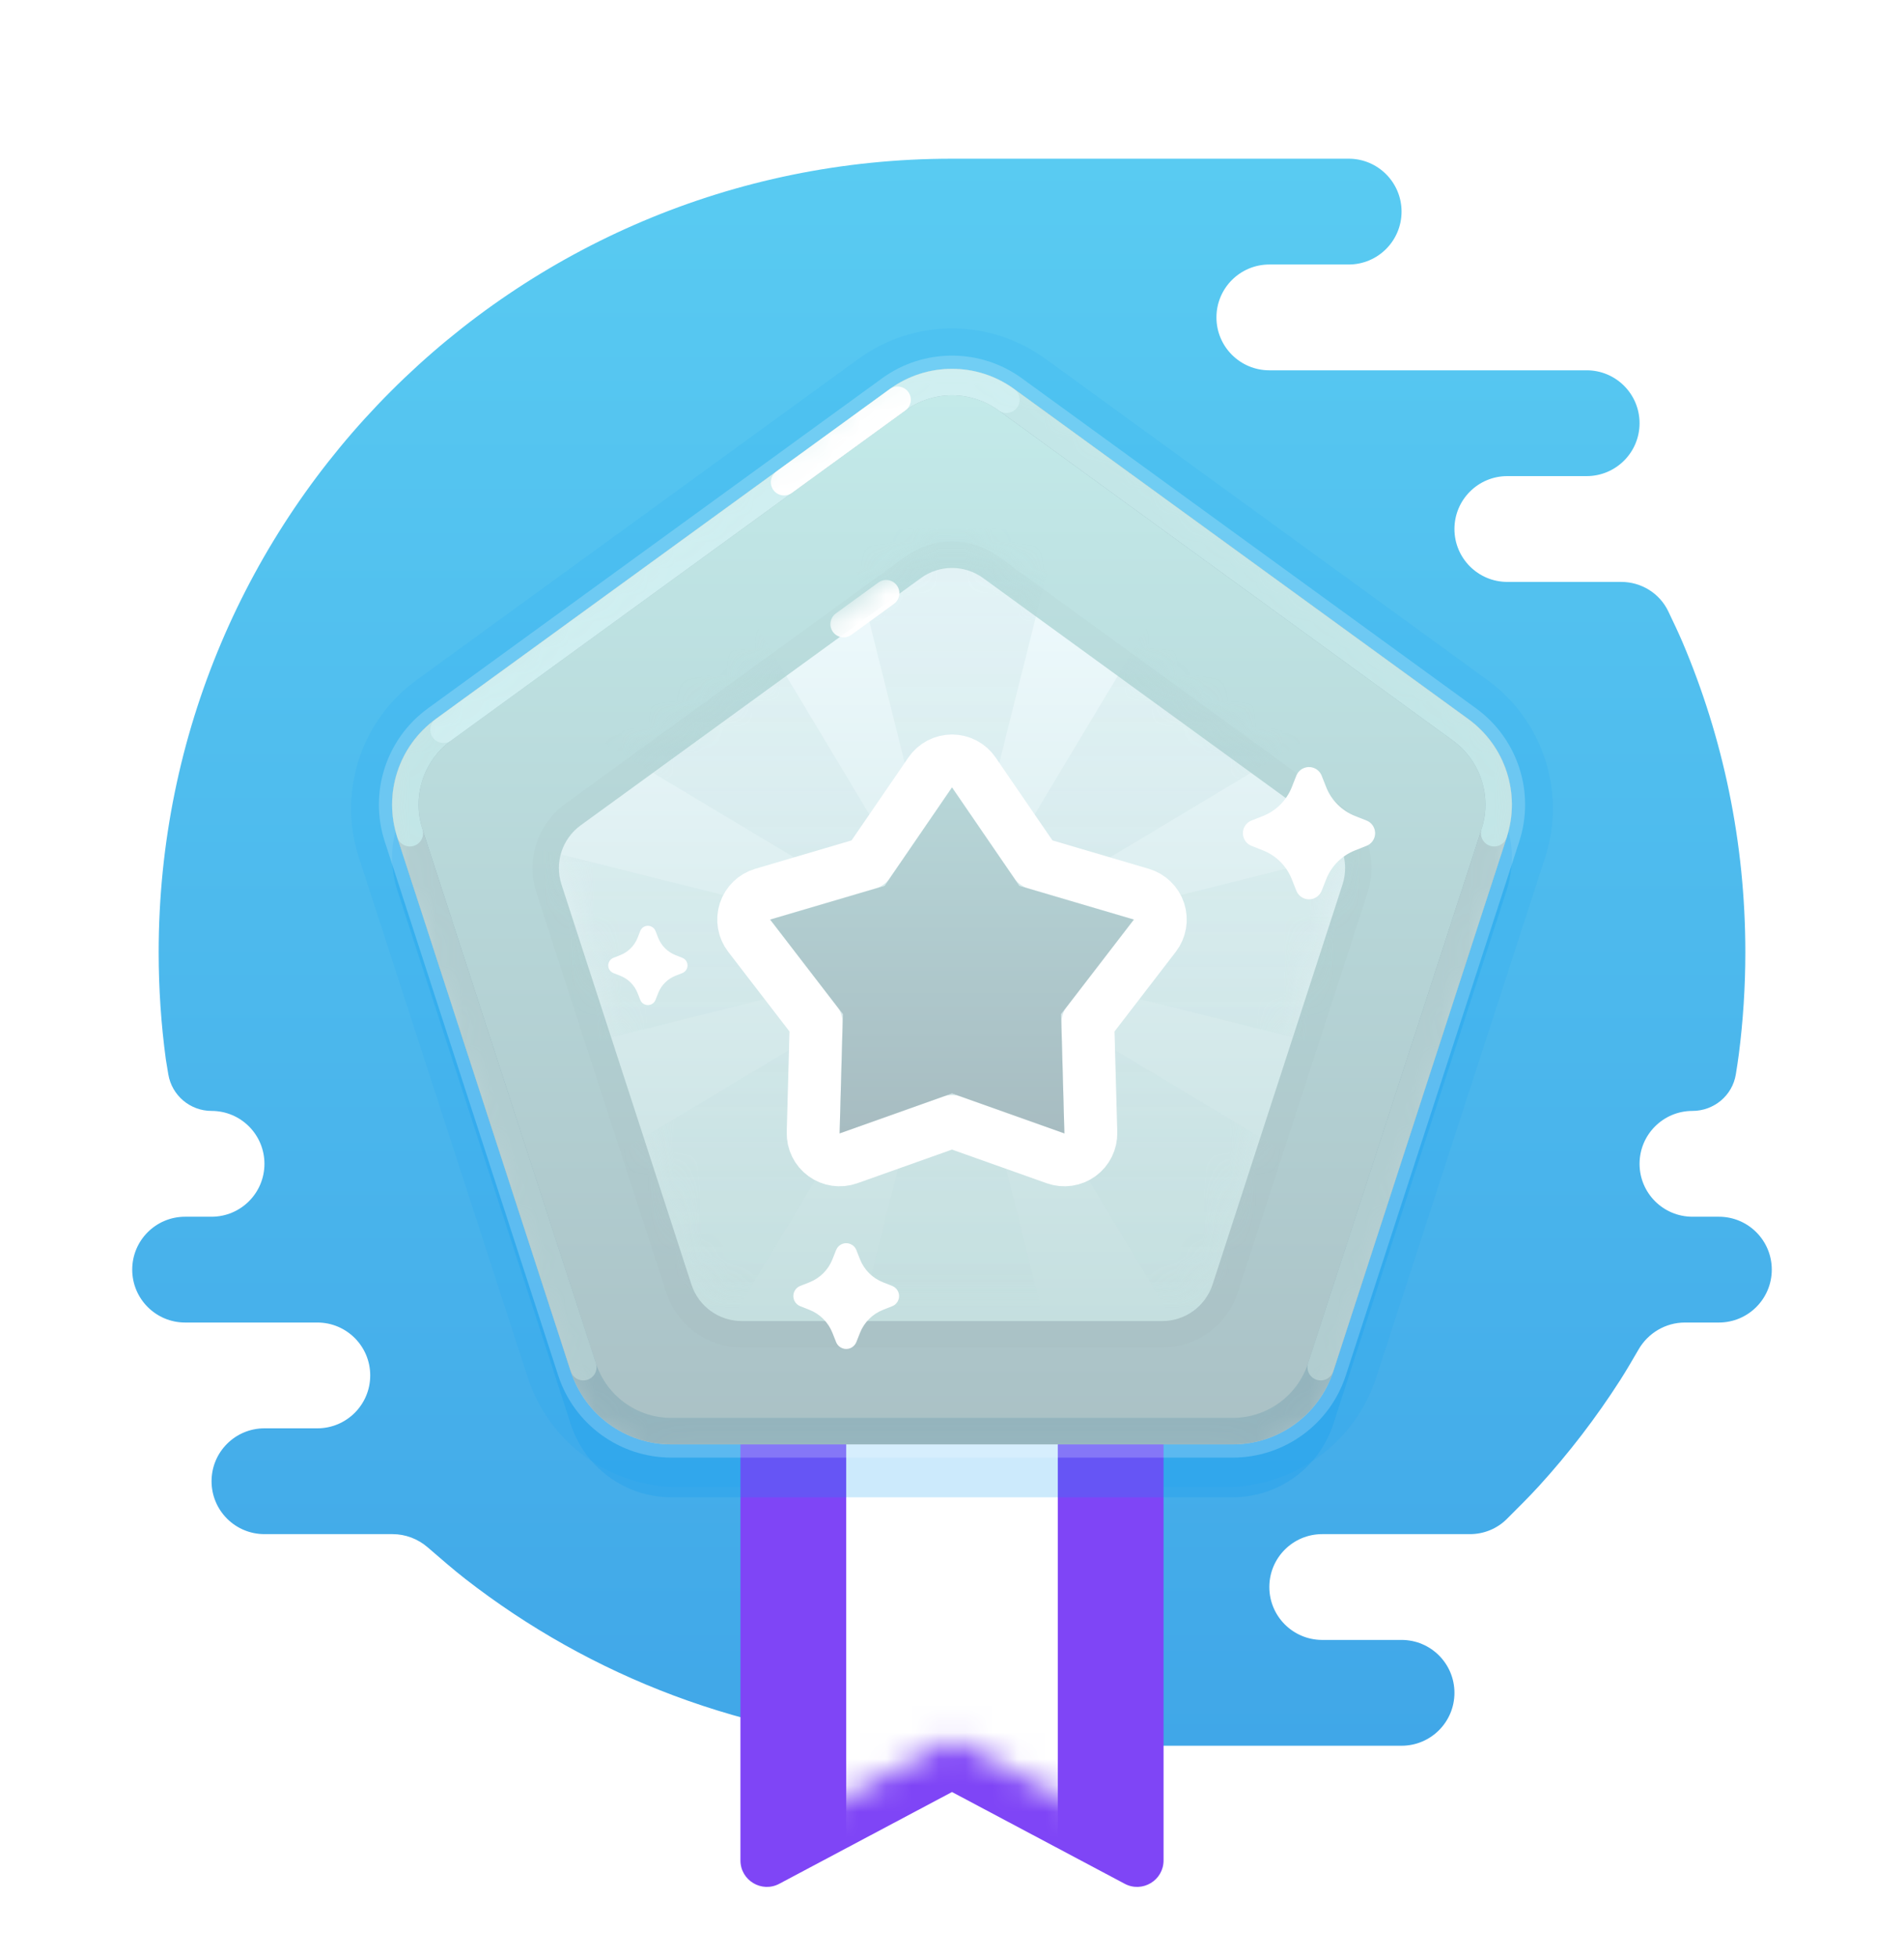 <svg width="72" height="74" viewBox="0 0 72 74" fill="none" xmlns="http://www.w3.org/2000/svg">
<path fill-rule="evenodd" clip-rule="evenodd" d="M53 62C54.105 62 55 62.895 55 64C55 65.105 54.105 66 53 66H35C34.882 66 34.767 65.99 34.655 65.97C28.23 65.687 22.331 63.383 17.576 59.678C17.189 59.377 16.607 58.877 16.175 58.501C15.805 58.18 15.333 58 14.844 58H10C8.895 58 8 57.105 8 56C8 54.895 8.895 54 10 54H12C13.105 54 14 53.105 14 52C14 50.895 13.105 50 12 50H7C5.895 50 5 49.105 5 48C5 46.895 5.895 46 7 46H8C9.105 46 10 45.105 10 44C10 42.895 9.105 42 8 42C7.191 42 6.5 41.417 6.365 40.62C6.316 40.33 6.277 40.097 6.271 40.049C6.092 38.725 6 37.373 6 36C6 19.431 19.431 6 36 6C41 6 46 6 51 6C52.105 6 53 6.895 53 8C53 9.105 52.105 10 51 10H48C46.895 10 46 10.895 46 12C46 13.105 46.895 14 48 14H60C61.105 14 62 14.895 62 16C62 17.104 61.106 17.999 60.002 18L57 18C55.895 18 55 18.895 55 20C55 21.105 55.895 22 57 22H61.306C62.062 22 62.756 22.426 63.084 23.108C63.281 23.517 63.488 23.959 63.624 24.278C65.154 27.879 66 31.841 66 36C66 37.307 65.916 38.594 65.754 39.857C65.727 40.069 65.685 40.342 65.64 40.621C65.509 41.421 64.811 42 64 42C62.895 42 62 42.895 62 44C62 45.105 62.895 46 64 46H65C66.105 46 67 46.895 67 48C67 49.105 66.105 50 65 50H63.716C62.99 50 62.322 50.394 61.96 51.023C61.724 51.432 61.462 51.876 61.267 52.179C60.811 52.89 60.326 53.581 59.813 54.249C59.298 54.92 58.755 55.569 58.186 56.193C57.874 56.536 57.368 57.044 56.974 57.434C56.605 57.799 56.106 58 55.587 58H50C48.895 58 48 58.895 48 60C48 61.097 48.883 61.987 49.977 62L53 62Z" fill="url(#paint0_linear_2502_4509)"/>
<g opacity="0.1">
<path fill-rule="evenodd" clip-rule="evenodd" d="M32.473 13.562C34.576 12.034 37.424 12.034 39.527 13.562L56.25 25.712C58.353 27.24 59.233 29.948 58.429 32.42L52.042 52.08C51.239 54.552 48.935 56.225 46.335 56.225H25.665C23.065 56.225 20.762 54.552 19.958 52.08L13.571 32.42C12.767 29.948 13.647 27.24 15.75 25.712L32.473 13.562Z" fill="#0298F3" style="mix-blend-mode:multiply"/>
</g>
<g filter="url(#filter0_d_2502_4509)">
<path fill-rule="evenodd" clip-rule="evenodd" d="M28 36H44V68.336C44 69.091 43.197 69.573 42.531 69.219L36 65.75L29.469 69.219C28.803 69.573 28 69.091 28 68.336V36Z" fill="#7F45F6"/>
</g>
<mask id="mask0_2502_4509" style="mask-type:luminance" maskUnits="userSpaceOnUse" x="28" y="36" width="16" height="34">
<path fill-rule="evenodd" clip-rule="evenodd" d="M28 36H44V68.336C44 69.091 43.197 69.573 42.531 69.219L36 65.75L29.469 69.219C28.803 69.573 28 69.091 28 68.336V36Z" fill="white"/>
</mask>
<g mask="url(#mask0_2502_4509)">
<path fill-rule="evenodd" clip-rule="evenodd" d="M32 52H40V70H32V52Z" fill="white"/>
</g>
<path style="mix-blend-mode:multiply" opacity="0.2" fill-rule="evenodd" clip-rule="evenodd" d="M33.649 16.708C35.051 15.69 36.949 15.69 38.351 16.708L55.523 29.184C56.925 30.203 57.512 32.008 56.976 33.657L50.417 53.843C49.882 55.492 48.346 56.607 46.613 56.607H25.387C23.654 56.607 22.118 55.492 21.583 53.843L15.024 33.657C14.488 32.008 15.075 30.203 16.477 29.184L33.649 16.708Z" fill="#0298F3"/>
<path fill-rule="evenodd" clip-rule="evenodd" d="M33.649 14.708C35.051 13.69 36.949 13.69 38.351 14.708L55.523 27.184C56.925 28.203 57.512 30.009 56.976 31.657L50.417 51.843C49.882 53.492 48.346 54.607 46.613 54.607H25.387C23.654 54.607 22.118 53.492 21.583 51.843L15.024 31.657C14.488 30.008 15.075 28.203 16.477 27.184L33.649 14.708Z" fill="url(#paint1_linear_2502_4509)" stroke="#FEFFFF" stroke-opacity="0.2"/>
<mask id="mask1_2502_4509" style="mask-type:luminance" maskUnits="userSpaceOnUse" x="14" y="13" width="44" height="43">
<path fill-rule="evenodd" clip-rule="evenodd" d="M33.649 14.708C35.051 13.69 36.949 13.69 38.351 14.708L55.523 27.184C56.925 28.203 57.512 30.009 56.976 31.657L50.417 51.843C49.882 53.492 48.346 54.607 46.613 54.607H25.387C23.654 54.607 22.118 53.492 21.583 51.843L15.024 31.657C14.488 30.008 15.075 28.203 16.477 27.184L33.649 14.708Z" fill="white" stroke="white"/>
</mask>
<g mask="url(#mask1_2502_4509)">
<path d="M38.057 15.113C36.831 14.222 35.169 14.222 33.943 15.113L16.771 27.589C15.544 28.48 15.031 30.06 15.499 31.502L22.058 51.689C22.527 53.131 23.871 54.107 25.387 54.107H46.613C48.129 54.107 49.473 53.131 49.942 51.689L56.501 31.502C56.969 30.06 56.456 28.48 55.229 27.589L38.057 15.113Z" stroke="#94B4BD" stroke-linecap="round"/>
<path d="M49.942 51.689L56.501 31.502" stroke="#B1CDD0" stroke-linecap="round"/>
<path d="M15.499 31.502L22.058 51.689" stroke="#B1CDD0" stroke-linecap="round"/>
<path d="M56.501 31.502C56.969 30.06 56.456 28.48 55.229 27.589L38.057 15.113C36.831 14.222 35.169 14.222 33.943 15.113L16.771 27.589C15.544 28.48 15.031 30.06 15.499 31.502" stroke="#C3E6E7" stroke-linecap="round"/>
<path opacity="0.4" d="M38.057 15.113C36.831 14.222 35.169 14.222 33.943 15.113L16.771 27.589" stroke="#E5FEFF" stroke-linecap="round"/>
<path d="M33.943 15.113L29.65 18.232" stroke="white" stroke-linecap="round"/>
</g>
<g filter="url(#filter1_d_2502_4509)">
<path fill-rule="evenodd" clip-rule="evenodd" d="M34.824 20.854C35.525 20.345 36.475 20.345 37.176 20.854L50.041 30.202C50.742 30.711 51.036 31.614 50.768 32.438L45.854 47.562C45.586 48.386 44.818 48.944 43.952 48.944H28.049C27.182 48.944 26.414 48.386 26.146 47.562L21.232 32.438C20.964 31.614 21.258 30.711 21.959 30.202L34.824 20.854Z" fill="url(#paint2_linear_2502_4509)"/>
<path d="M50.335 29.797L37.469 20.45C36.593 19.813 35.407 19.813 34.531 20.45L21.665 29.797C20.789 30.434 20.422 31.562 20.757 32.592L25.671 47.717C26.006 48.747 26.965 49.444 28.049 49.444H43.952C45.035 49.444 45.994 48.747 46.329 47.717L51.243 32.592C51.578 31.562 51.211 30.434 50.335 29.797Z" stroke="#94A0A4" stroke-opacity="0.06"/>
</g>
<mask id="mask2_2502_4509" style="mask-type:luminance" maskUnits="userSpaceOnUse" x="21" y="20" width="30" height="29">
<path fill-rule="evenodd" clip-rule="evenodd" d="M34.824 20.854C35.525 20.345 36.475 20.345 37.176 20.854L50.041 30.202C50.742 30.711 51.036 31.614 50.768 32.438L45.854 47.562C45.586 48.386 44.818 48.944 43.952 48.944H28.049C27.182 48.944 26.414 48.386 26.146 47.562L21.232 32.438C20.964 31.614 21.258 30.711 21.959 30.202L34.824 20.854Z" fill="white"/>
</mask>
<g mask="url(#mask2_2502_4509)">
<g style="mix-blend-mode:multiply" opacity="0.2">
<path fill-rule="evenodd" clip-rule="evenodd" d="M36 36L20 40V32L36 36ZM36 36L40 20H32L36 36ZM36 36L52 32V40L36 36ZM36 36L44.485 21.858L50.142 27.515L36 36ZM36 36L44.485 50.142L50.142 44.485L36 36ZM36 36L32 52H40L36 36ZM36 36L27.515 50.142L21.858 44.485L36 36Z" fill="url(#paint3_linear_2502_4509)"/>
<path d="M27.515 21.858L21.858 27.515L36 36L27.515 21.858Z" fill="url(#paint4_linear_2502_4509)"/>
</g>
<path d="M33.51 22.427C32.816 22.931 32.28 23.321 31.902 23.596" stroke="white" stroke-linecap="round"/>
</g>
<g filter="url(#filter2_d_2502_4509)">
<path d="M33.45 32.49L36 28.769L38.55 32.49L42.877 33.766L40.126 37.341L40.25 41.85L36 40.339L31.75 41.85L31.874 37.341L29.123 33.766L33.45 32.49Z" fill="white"/>
<path d="M36.825 28.204C36.638 27.931 36.33 27.769 36 27.769C35.67 27.769 35.362 27.931 35.175 28.204L32.826 31.631L28.84 32.806C28.524 32.9 28.274 33.143 28.172 33.456C28.07 33.77 28.129 34.114 28.33 34.375L30.864 37.669L30.75 41.823C30.741 42.152 30.895 42.465 31.162 42.659C31.429 42.853 31.774 42.903 32.085 42.792L36 41.4L39.915 42.792C40.226 42.903 40.571 42.853 40.838 42.659C41.105 42.465 41.259 42.152 41.25 41.823L41.136 37.669L43.67 34.375C43.871 34.114 43.93 33.77 43.828 33.456C43.726 33.143 43.476 32.9 43.16 32.806L39.174 31.631L36.825 28.204Z" stroke="white" stroke-width="2" stroke-linejoin="round"/>
</g>
<g filter="url(#filter3_i_2502_4509)">
<path d="M33.45 32.49L36 28.769L38.55 32.49L42.877 33.766L40.126 37.341L40.25 41.85L36 40.339L31.75 41.85L31.874 37.341L29.123 33.766L33.45 32.49Z" fill="url(#paint5_linear_2502_4509)"/>
</g>
<g filter="url(#filter4_d_2502_4509)">
<path fill-rule="evenodd" clip-rule="evenodd" d="M30.607 49.52L30.261 49.383C30.049 49.3 29.945 49.06 30.029 48.849C30.071 48.743 30.155 48.658 30.261 48.617L30.607 48.48C31.006 48.323 31.323 48.007 31.48 47.607L31.617 47.261C31.7 47.049 31.939 46.945 32.151 47.029C32.257 47.071 32.342 47.155 32.383 47.261L32.52 47.607C32.677 48.007 32.993 48.323 33.393 48.48L33.739 48.617C33.951 48.7 34.055 48.94 33.971 49.151C33.929 49.257 33.845 49.342 33.739 49.383L33.393 49.52C32.993 49.677 32.677 49.993 32.52 50.393L32.383 50.739C32.3 50.951 32.06 51.055 31.849 50.971C31.743 50.929 31.659 50.845 31.617 50.739L31.48 50.393C31.323 49.993 31.006 49.677 30.607 49.52Z" fill="white"/>
</g>
<g filter="url(#filter5_d_2502_4509)">
<path fill-rule="evenodd" clip-rule="evenodd" d="M47.759 32.15L47.326 31.979C47.062 31.875 46.932 31.576 47.036 31.311C47.088 31.178 47.194 31.073 47.326 31.021L47.759 30.85C48.258 30.653 48.653 30.258 48.85 29.759L49.021 29.326C49.125 29.062 49.424 28.932 49.689 29.036C49.822 29.088 49.927 29.194 49.979 29.326L50.15 29.759C50.347 30.258 50.742 30.653 51.241 30.85L51.674 31.021C51.938 31.125 52.068 31.424 51.964 31.689C51.912 31.822 51.806 31.927 51.674 31.979L51.241 32.15C50.742 32.347 50.347 32.742 50.15 33.241L49.979 33.674C49.875 33.938 49.576 34.068 49.311 33.964C49.178 33.912 49.073 33.806 49.021 33.674L48.85 33.241C48.653 32.742 48.258 32.347 47.759 32.15Z" fill="white"/>
</g>
<g filter="url(#filter6_d_2502_4509)">
<path fill-rule="evenodd" clip-rule="evenodd" d="M23.456 36.89L23.196 36.788C23.037 36.725 22.959 36.545 23.022 36.387C23.053 36.307 23.116 36.244 23.196 36.212L23.456 36.11C23.755 35.992 23.992 35.755 24.11 35.456L24.212 35.196C24.275 35.037 24.455 34.959 24.613 35.022C24.693 35.053 24.756 35.116 24.788 35.196L24.89 35.456C25.008 35.755 25.245 35.992 25.544 36.11L25.804 36.212C25.963 36.275 26.041 36.455 25.978 36.613C25.947 36.693 25.884 36.756 25.804 36.788L25.544 36.89C25.245 37.008 25.008 37.245 24.89 37.544L24.788 37.804C24.725 37.963 24.545 38.041 24.387 37.978C24.307 37.947 24.244 37.884 24.212 37.804L24.11 37.544C23.992 37.245 23.755 37.008 23.456 36.89Z" fill="white"/>
</g>
<defs>
<filter id="filter0_d_2502_4509" x="26" y="36" width="20" height="37.338" filterUnits="userSpaceOnUse" color-interpolation-filters="sRGB">
<feFlood flood-opacity="0" result="BackgroundImageFix"/>
<feColorMatrix in="SourceAlpha" type="matrix" values="0 0 0 0 0 0 0 0 0 0 0 0 0 0 0 0 0 0 127 0" result="hardAlpha"/>
<feOffset dy="2"/>
<feGaussianBlur stdDeviation="1"/>
<feColorMatrix type="matrix" values="0 0 0 0 0.333 0 0 0 0 0.79 0 0 0 0 0.82 0 0 0 0.2 0"/>
<feBlend mode="darken" in2="BackgroundImageFix" result="effect1_dropShadow_2502_4509"/>
<feBlend mode="normal" in="SourceGraphic" in2="effect1_dropShadow_2502_4509" result="shape"/>
</filter>
<filter id="filter1_d_2502_4509" x="18.134" y="18.472" width="35.732" height="34.472" filterUnits="userSpaceOnUse" color-interpolation-filters="sRGB">
<feFlood flood-opacity="0" result="BackgroundImageFix"/>
<feColorMatrix in="SourceAlpha" type="matrix" values="0 0 0 0 0 0 0 0 0 0 0 0 0 0 0 0 0 0 127 0" result="hardAlpha"/>
<feOffset dy="1"/>
<feGaussianBlur stdDeviation="1"/>
<feColorMatrix type="matrix" values="0 0 0 0 0.02 0 0 0 0 0.443 0 0 0 0 0.643 0 0 0 0.12 0"/>
<feBlend mode="normal" in2="BackgroundImageFix" result="effect1_dropShadow_2502_4509"/>
<feBlend mode="normal" in="SourceGraphic" in2="effect1_dropShadow_2502_4509" result="shape"/>
</filter>
<filter id="filter2_d_2502_4509" x="25.123" y="25.769" width="21.754" height="21.081" filterUnits="userSpaceOnUse" color-interpolation-filters="sRGB">
<feFlood flood-opacity="0" result="BackgroundImageFix"/>
<feColorMatrix in="SourceAlpha" type="matrix" values="0 0 0 0 0 0 0 0 0 0 0 0 0 0 0 0 0 0 127 0" result="hardAlpha"/>
<feOffset dy="1"/>
<feGaussianBlur stdDeviation="1"/>
<feColorMatrix type="matrix" values="0 0 0 0 0.596 0 0 0 0 0.745 0 0 0 0 0.78 0 0 0 0.5 0"/>
<feBlend mode="normal" in2="BackgroundImageFix" result="effect1_dropShadow_2502_4509"/>
<feBlend mode="normal" in="SourceGraphic" in2="effect1_dropShadow_2502_4509" result="shape"/>
</filter>
<filter id="filter3_i_2502_4509" x="29.123" y="28.769" width="13.754" height="14.081" filterUnits="userSpaceOnUse" color-interpolation-filters="sRGB">
<feFlood flood-opacity="0" result="BackgroundImageFix"/>
<feBlend mode="normal" in="SourceGraphic" in2="BackgroundImageFix" result="shape"/>
<feColorMatrix in="SourceAlpha" type="matrix" values="0 0 0 0 0 0 0 0 0 0 0 0 0 0 0 0 0 0 127 0" result="hardAlpha"/>
<feOffset dy="1"/>
<feGaussianBlur stdDeviation="0.5"/>
<feComposite in2="hardAlpha" operator="arithmetic" k2="-1" k3="1"/>
<feColorMatrix type="matrix" values="0 0 0 0 0.508 0 0 0 0 0.694 0 0 0 0 0.728 0 0 0 0.4 0"/>
<feBlend mode="normal" in2="shape" result="effect1_innerShadow_2502_4509"/>
</filter>
<filter id="filter4_d_2502_4509" x="28" y="45" width="8" height="8" filterUnits="userSpaceOnUse" color-interpolation-filters="sRGB">
<feFlood flood-opacity="0" result="BackgroundImageFix"/>
<feColorMatrix in="SourceAlpha" type="matrix" values="0 0 0 0 0 0 0 0 0 0 0 0 0 0 0 0 0 0 127 0" result="hardAlpha"/>
<feOffset/>
<feGaussianBlur stdDeviation="1"/>
<feColorMatrix type="matrix" values="0 0 0 0 0.706 0 0 0 0 0.824 0 0 0 0 0.831 0 0 0 1 0"/>
<feBlend mode="normal" in2="BackgroundImageFix" result="effect1_dropShadow_2502_4509"/>
<feBlend mode="normal" in="SourceGraphic" in2="effect1_dropShadow_2502_4509" result="shape"/>
</filter>
<filter id="filter5_d_2502_4509" x="45" y="27" width="9" height="9" filterUnits="userSpaceOnUse" color-interpolation-filters="sRGB">
<feFlood flood-opacity="0" result="BackgroundImageFix"/>
<feColorMatrix in="SourceAlpha" type="matrix" values="0 0 0 0 0 0 0 0 0 0 0 0 0 0 0 0 0 0 127 0" result="hardAlpha"/>
<feOffset/>
<feGaussianBlur stdDeviation="1"/>
<feColorMatrix type="matrix" values="0 0 0 0 0.706 0 0 0 0 0.824 0 0 0 0 0.831 0 0 0 1 0"/>
<feBlend mode="normal" in2="BackgroundImageFix" result="effect1_dropShadow_2502_4509"/>
<feBlend mode="normal" in="SourceGraphic" in2="effect1_dropShadow_2502_4509" result="shape"/>
</filter>
<filter id="filter6_d_2502_4509" x="21" y="33" width="7" height="7" filterUnits="userSpaceOnUse" color-interpolation-filters="sRGB">
<feFlood flood-opacity="0" result="BackgroundImageFix"/>
<feColorMatrix in="SourceAlpha" type="matrix" values="0 0 0 0 0 0 0 0 0 0 0 0 0 0 0 0 0 0 127 0" result="hardAlpha"/>
<feOffset/>
<feGaussianBlur stdDeviation="1"/>
<feColorMatrix type="matrix" values="0 0 0 0 0.706 0 0 0 0 0.824 0 0 0 0 0.831 0 0 0 1 0"/>
<feBlend mode="normal" in2="BackgroundImageFix" result="effect1_dropShadow_2502_4509"/>
<feBlend mode="normal" in="SourceGraphic" in2="effect1_dropShadow_2502_4509" result="shape"/>
</filter>
<linearGradient id="paint0_linear_2502_4509" x1="5" y1="6" x2="5" y2="66" gradientUnits="userSpaceOnUse">
<stop stop-color="#59CBF2"/>
<stop offset="1" stop-color="#40A7E8"/>
</linearGradient>
<linearGradient id="paint1_linear_2502_4509" x1="13" y1="13" x2="13" y2="59" gradientUnits="userSpaceOnUse">
<stop stop-color="#C4ECEB"/>
<stop offset="1" stop-color="#A7BCC1"/>
</linearGradient>
<linearGradient id="paint2_linear_2502_4509" x1="20" y1="20" x2="20" y2="52" gradientUnits="userSpaceOnUse">
<stop stop-color="#F0FBFE"/>
<stop offset="1" stop-color="#C0DCDC"/>
</linearGradient>
<linearGradient id="paint3_linear_2502_4509" x1="21.48" y1="20" x2="21.48" y2="49.041" gradientUnits="userSpaceOnUse">
<stop stop-color="#AFD4D6"/>
<stop offset="1" stop-color="#B9D9DB" stop-opacity="0.57"/>
</linearGradient>
<linearGradient id="paint4_linear_2502_4509" x1="21.48" y1="20" x2="21.48" y2="49.041" gradientUnits="userSpaceOnUse">
<stop stop-color="#AFD4D6"/>
<stop offset="1" stop-color="#B9D9DB" stop-opacity="0.57"/>
</linearGradient>
<linearGradient id="paint5_linear_2502_4509" x1="29.123" y1="28.769" x2="29.123" y2="41.85" gradientUnits="userSpaceOnUse">
<stop stop-color="#B7D6D8"/>
<stop offset="1" stop-color="#A7BCC1"/>
</linearGradient>
</defs>
</svg>
